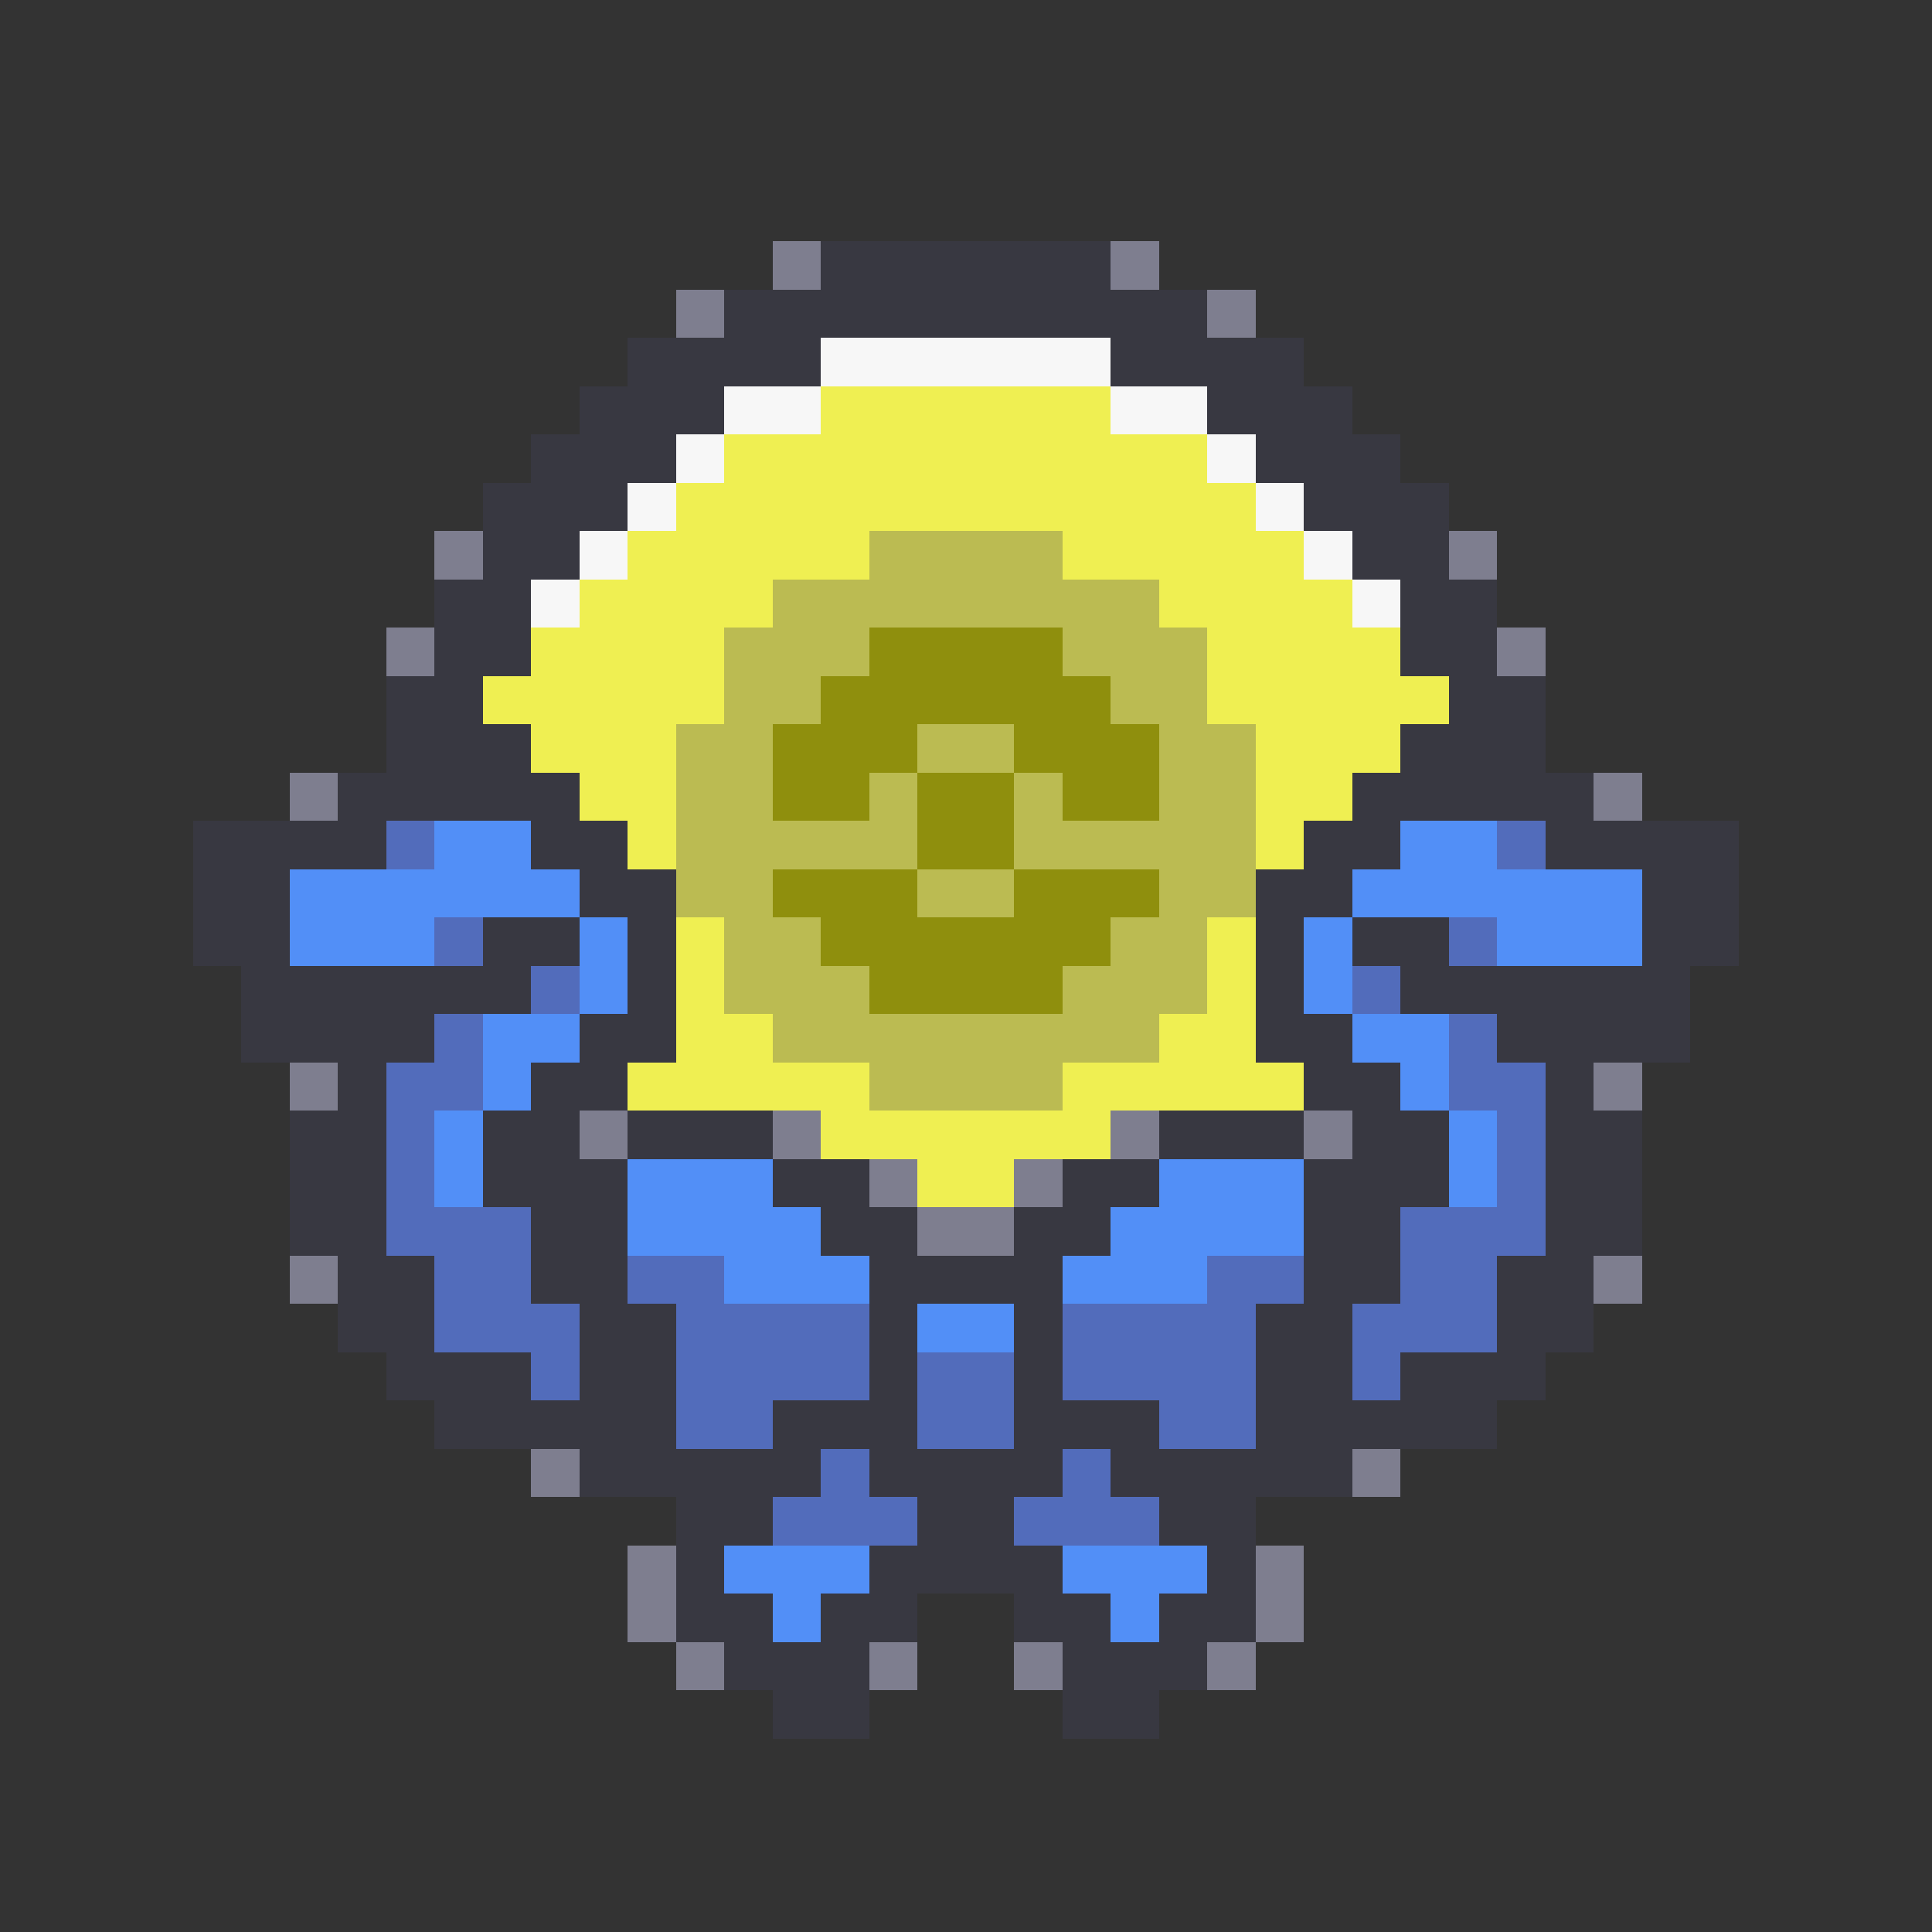 <svg xmlns="http://www.w3.org/2000/svg" viewBox="0 -0.5 40 40" shape-rendering="crispEdges">
<rect x="0" y="-0.5" width="40" height="40" fill="#333333" stroke="none"/>
<path stroke="#7e7e8f" d="M16 5h1M23 5h1M14 6h1M25 6h1M9 11h1M30 11h1M8 13h1M31 13h1M6 16h1M33 16h1M6 22h1M33 22h1M12 23h1M16 23h1M23 23h1M27 23h1M18 24h1M21 24h1M19 25h2M6 26h1M33 26h1M11 30h1M28 30h1M13 32h1M26 32h1M13 33h1M26 33h1M14 34h1M18 34h1M21 34h1M25 34h1" />
<path stroke="#383841" d="M17 5h6M15 6h10M13 7h4M23 7h4M12 8h3M25 8h3M11 9h3M26 9h3M10 10h3M27 10h3M10 11h2M28 11h2M9 12h2M29 12h2M9 13h2M29 13h2M8 14h2M30 14h2M8 15h3M29 15h3M7 16h5M28 16h5M4 17h4M11 17h2M27 17h2M32 17h4M4 18h2M12 18h2M26 18h2M34 18h2M4 19h2M10 19h2M13 19h1M26 19h1M28 19h2M34 19h2M5 20h6M13 20h1M26 20h1M29 20h6M5 21h4M12 21h2M26 21h2M31 21h4M7 22h1M11 22h2M27 22h2M32 22h1M6 23h2M10 23h2M13 23h3M24 23h3M28 23h2M32 23h2M6 24h2M10 24h3M16 24h2M22 24h2M27 24h3M32 24h2M6 25h2M11 25h2M17 25h2M21 25h2M27 25h2M32 25h2M7 26h2M11 26h2M18 26h4M27 26h2M31 26h2M7 27h2M12 27h2M18 27h1M21 27h1M26 27h2M31 27h2M8 28h3M12 28h2M18 28h1M21 28h1M26 28h2M29 28h3M9 29h5M16 29h3M21 29h3M26 29h5M12 30h5M18 30h4M23 30h5M14 31h2M19 31h2M24 31h2M14 32h1M18 32h4M25 32h1M14 33h2M17 33h2M21 33h2M24 33h2M15 34h3M22 34h3M16 35h2M22 35h2" />
<path stroke="#f7f7f7" d="M17 7h6M15 8h2M23 8h2M14 9h1M25 9h1M13 10h1M26 10h1M12 11h1M27 11h1M11 12h1M28 12h1" />
<path stroke="#efef52" d="M17 8h6M15 9h10M14 10h12M13 11h5M22 11h5M12 12h4M24 12h4M11 13h4M25 13h4M10 14h5M25 14h5M11 15h3M26 15h3M12 16h2M26 16h2M13 17h1M26 17h1M14 19h1M25 19h1M14 20h1M25 20h1M14 21h2M24 21h2M13 22h5M22 22h5M17 23h6M19 24h2" />
<path stroke="#bbbb52" d="M18 11h4M16 12h8M15 13h3M22 13h3M15 14h2M23 14h2M14 15h2M19 15h2M24 15h2M14 16h2M18 16h1M21 16h1M24 16h2M14 17h5M21 17h5M14 18h2M19 18h2M24 18h2M15 19h2M23 19h2M15 20h3M22 20h3M16 21h8M18 22h4" />
<path stroke="#8f8f0d" d="M18 13h4M17 14h6M16 15h3M21 15h3M16 16h2M19 16h2M22 16h2M19 17h2M16 18h3M21 18h3M17 19h6M18 20h4" />
<path stroke="#526cbb" d="M8 17h1M31 17h1M9 19h1M30 19h1M11 20h1M28 20h1M9 21h1M30 21h1M8 22h2M30 22h2M8 23h1M31 23h1M8 24h1M31 24h1M8 25h3M29 25h3M9 26h2M13 26h2M25 26h2M29 26h2M9 27h3M14 27h4M22 27h4M28 27h3M11 28h1M14 28h4M19 28h2M22 28h4M28 28h1M14 29h2M19 29h2M24 29h2M17 30h1M22 30h1M16 31h3M21 31h3" />
<path stroke="#528ff7" d="M9 17h2M29 17h2M6 18h6M28 18h6M6 19h3M12 19h1M27 19h1M31 19h3M12 20h1M27 20h1M10 21h2M28 21h2M10 22h1M29 22h1M9 23h1M30 23h1M9 24h1M13 24h3M24 24h3M30 24h1M13 25h4M23 25h4M15 26h3M22 26h3M19 27h2M15 32h3M22 32h3M16 33h1M23 33h1" />
</svg>